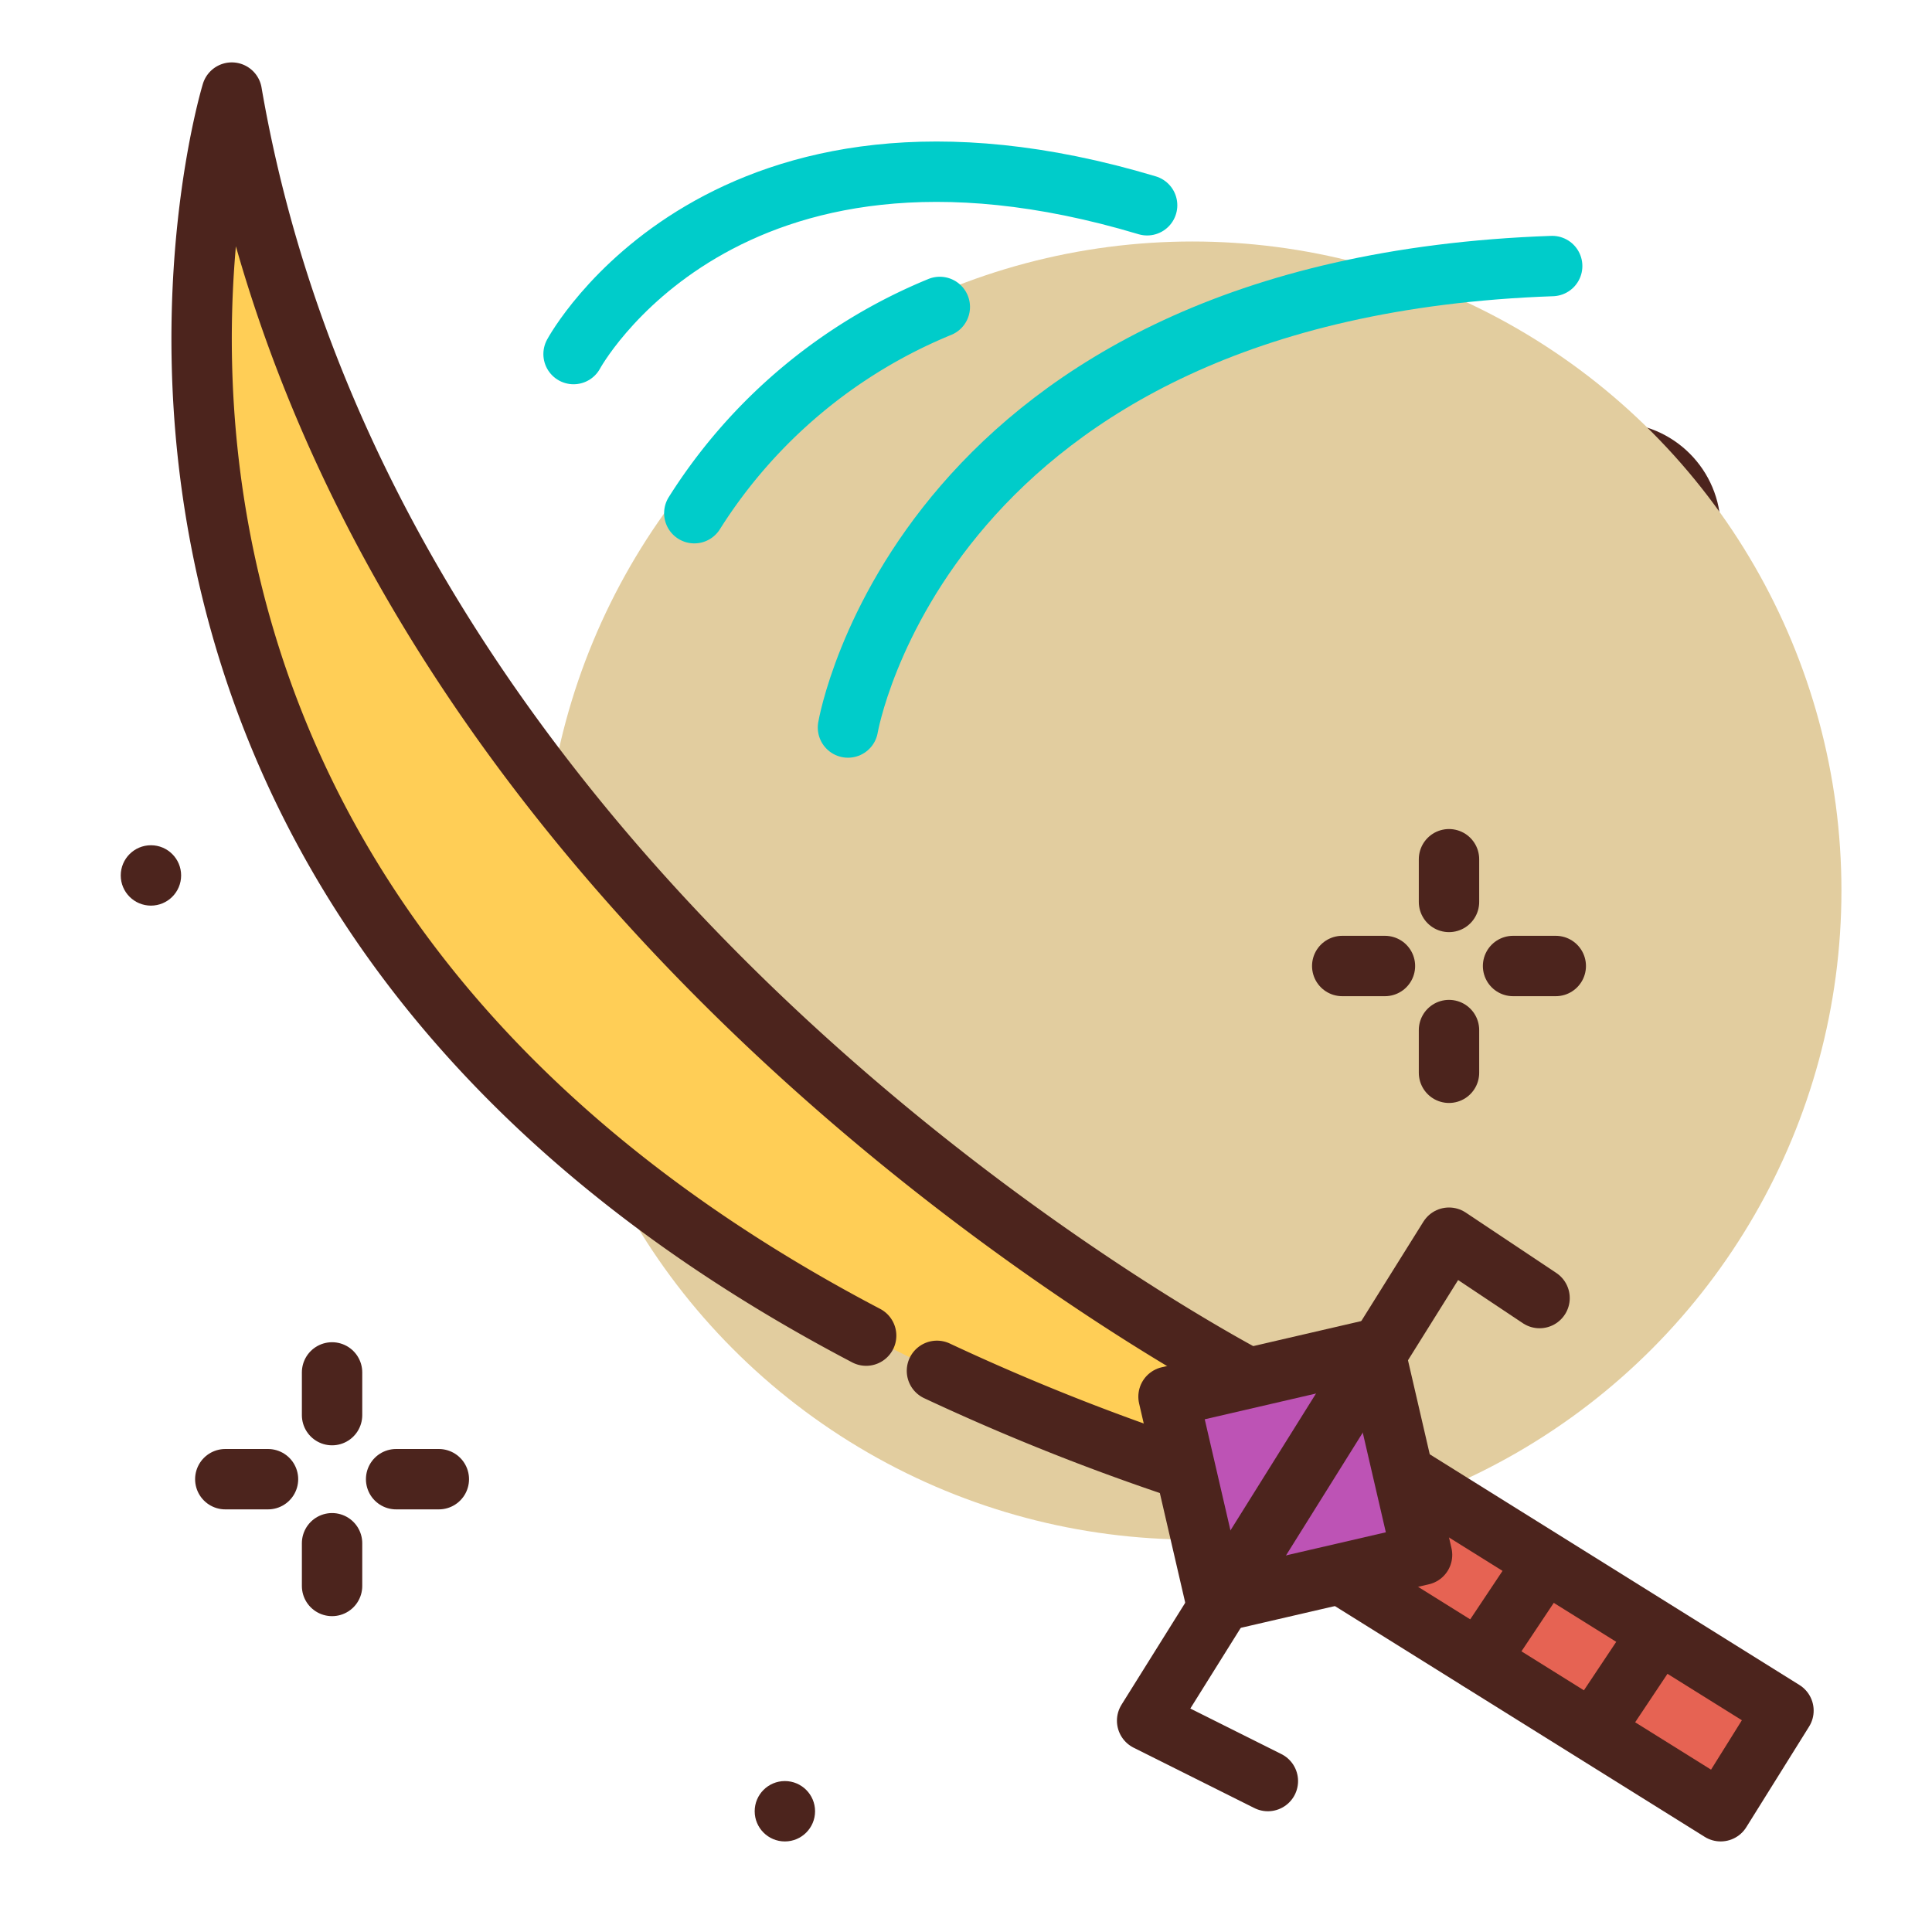 <svg viewBox="0 0 64 64" xmlns="http://www.w3.org/2000/svg" fill="#000000"><g id="SVGRepo_bgCarrier" stroke-width="0"></g><g id="SVGRepo_tracerCarrier" stroke-linecap="round" stroke-linejoin="round"></g><g id="SVGRepo_iconCarrier"> <title>sword</title> <g id="sword"> <circle cx="53.5" cy="17.5" r="2.5" style="fill:none;stroke:#4c241d;stroke-linecap:round;stroke-linejoin:round;stroke-width:2px"></circle> <circle cx="5" cy="29" r="1" style="fill:#4c241d"></circle> <circle cx="26" cy="60" r="1" style="fill:#4c241d"></circle> <circle cx="39.5" cy="29.5" r="21.5" style="fill:#E2CD9F"></circle> <line x1="48" y1="28.463" x2="48" y2="29.878" style="fill:none;stroke:#4c241d;stroke-linecap:round;stroke-linejoin:round;stroke-width:2px"></line> <line x1="48" y1="34.122" x2="48" y2="35.537" style="fill:none;stroke:#4c241d;stroke-linecap:round;stroke-linejoin:round;stroke-width:2px"></line> <line x1="44.463" y1="32" x2="45.878" y2="32" style="fill:none;stroke:#4c241d;stroke-linecap:round;stroke-linejoin:round;stroke-width:2px"></line> <line x1="50.122" y1="32" x2="51.537" y2="32" style="fill:none;stroke:#4c241d;stroke-linecap:round;stroke-linejoin:round;stroke-width:2px"></line> <line x1="11" y1="45.463" x2="11" y2="46.878" style="fill:none;stroke:#4c241d;stroke-linecap:round;stroke-linejoin:round;stroke-width:2px"></line> <line x1="11" y1="51.122" x2="11" y2="52.537" style="fill:none;stroke:#4c241d;stroke-linecap:round;stroke-linejoin:round;stroke-width:2px"></line> <line x1="7.463" y1="49" x2="8.878" y2="49" style="fill:none;stroke:#4c241d;stroke-linecap:round;stroke-linejoin:round;stroke-width:2px"></line> <line x1="13.122" y1="49" x2="14.537" y2="49" style="fill:none;stroke:#4c241d;stroke-linecap:round;stroke-linejoin:round;stroke-width:2px"></line> <path d="M31.038,45.411a75.123,75.123,0,0,0,8.549,3.382l2.1-2.975S12.482,30.984,7.678,3.067c0,0-7.952,25.99,21.014,41.177" style="fill:#ffce56;stroke:#4c241d;stroke-linecap:round;stroke-linejoin:round;stroke-width:2px"></path> <rect x="39.243" y="50.985" width="20.339" height="3.929" transform="translate(35.525 -18.131) rotate(31.966)" style="fill:#e66353;stroke:#4c241d;stroke-linecap:round;stroke-linejoin:round;stroke-width:2px"></rect> <rect x="39.408" y="45.387" width="7" height="7" transform="translate(-9.92 10.937) rotate(-13.034)" style="fill:#bd53b5;stroke:#4c241d;stroke-linecap:round;stroke-linejoin:round;stroke-width:2px"></rect> <polyline points="51 43 48 41 38 57 42 59" style="fill:none;stroke:#4c241d;stroke-linecap:round;stroke-linejoin:round;stroke-width:2px"></polyline> <line x1="51" y1="52" x2="49" y2="55" style="fill:none;stroke:#4c241d;stroke-linecap:round;stroke-linejoin:round;stroke-width:2px"></line> <line x1="54.86" y1="54.211" x2="52.869" y2="57.196" style="fill:none;stroke:#4c241d;stroke-linecap:round;stroke-linejoin:round;stroke-width:2px"></line> <path d="M19,11.729S23.926,2.58,38,6.8" style="fill:none;stroke:#00ccca;stroke-linecap:round;stroke-linejoin:round;stroke-width:2px"></path> <path d="M28.09,24.1S30.55,9.545,51.418,8.813" style="fill:none;stroke:#00ccca;stroke-linecap:round;stroke-linejoin:round;stroke-width:2px"></path> <path d="M23,17a17.438,17.438,0,0,1,8.132-6.832" style="fill:none;stroke:#00ccca;stroke-linecap:round;stroke-linejoin:round;stroke-width:2px"></path> </g> </g></svg>
